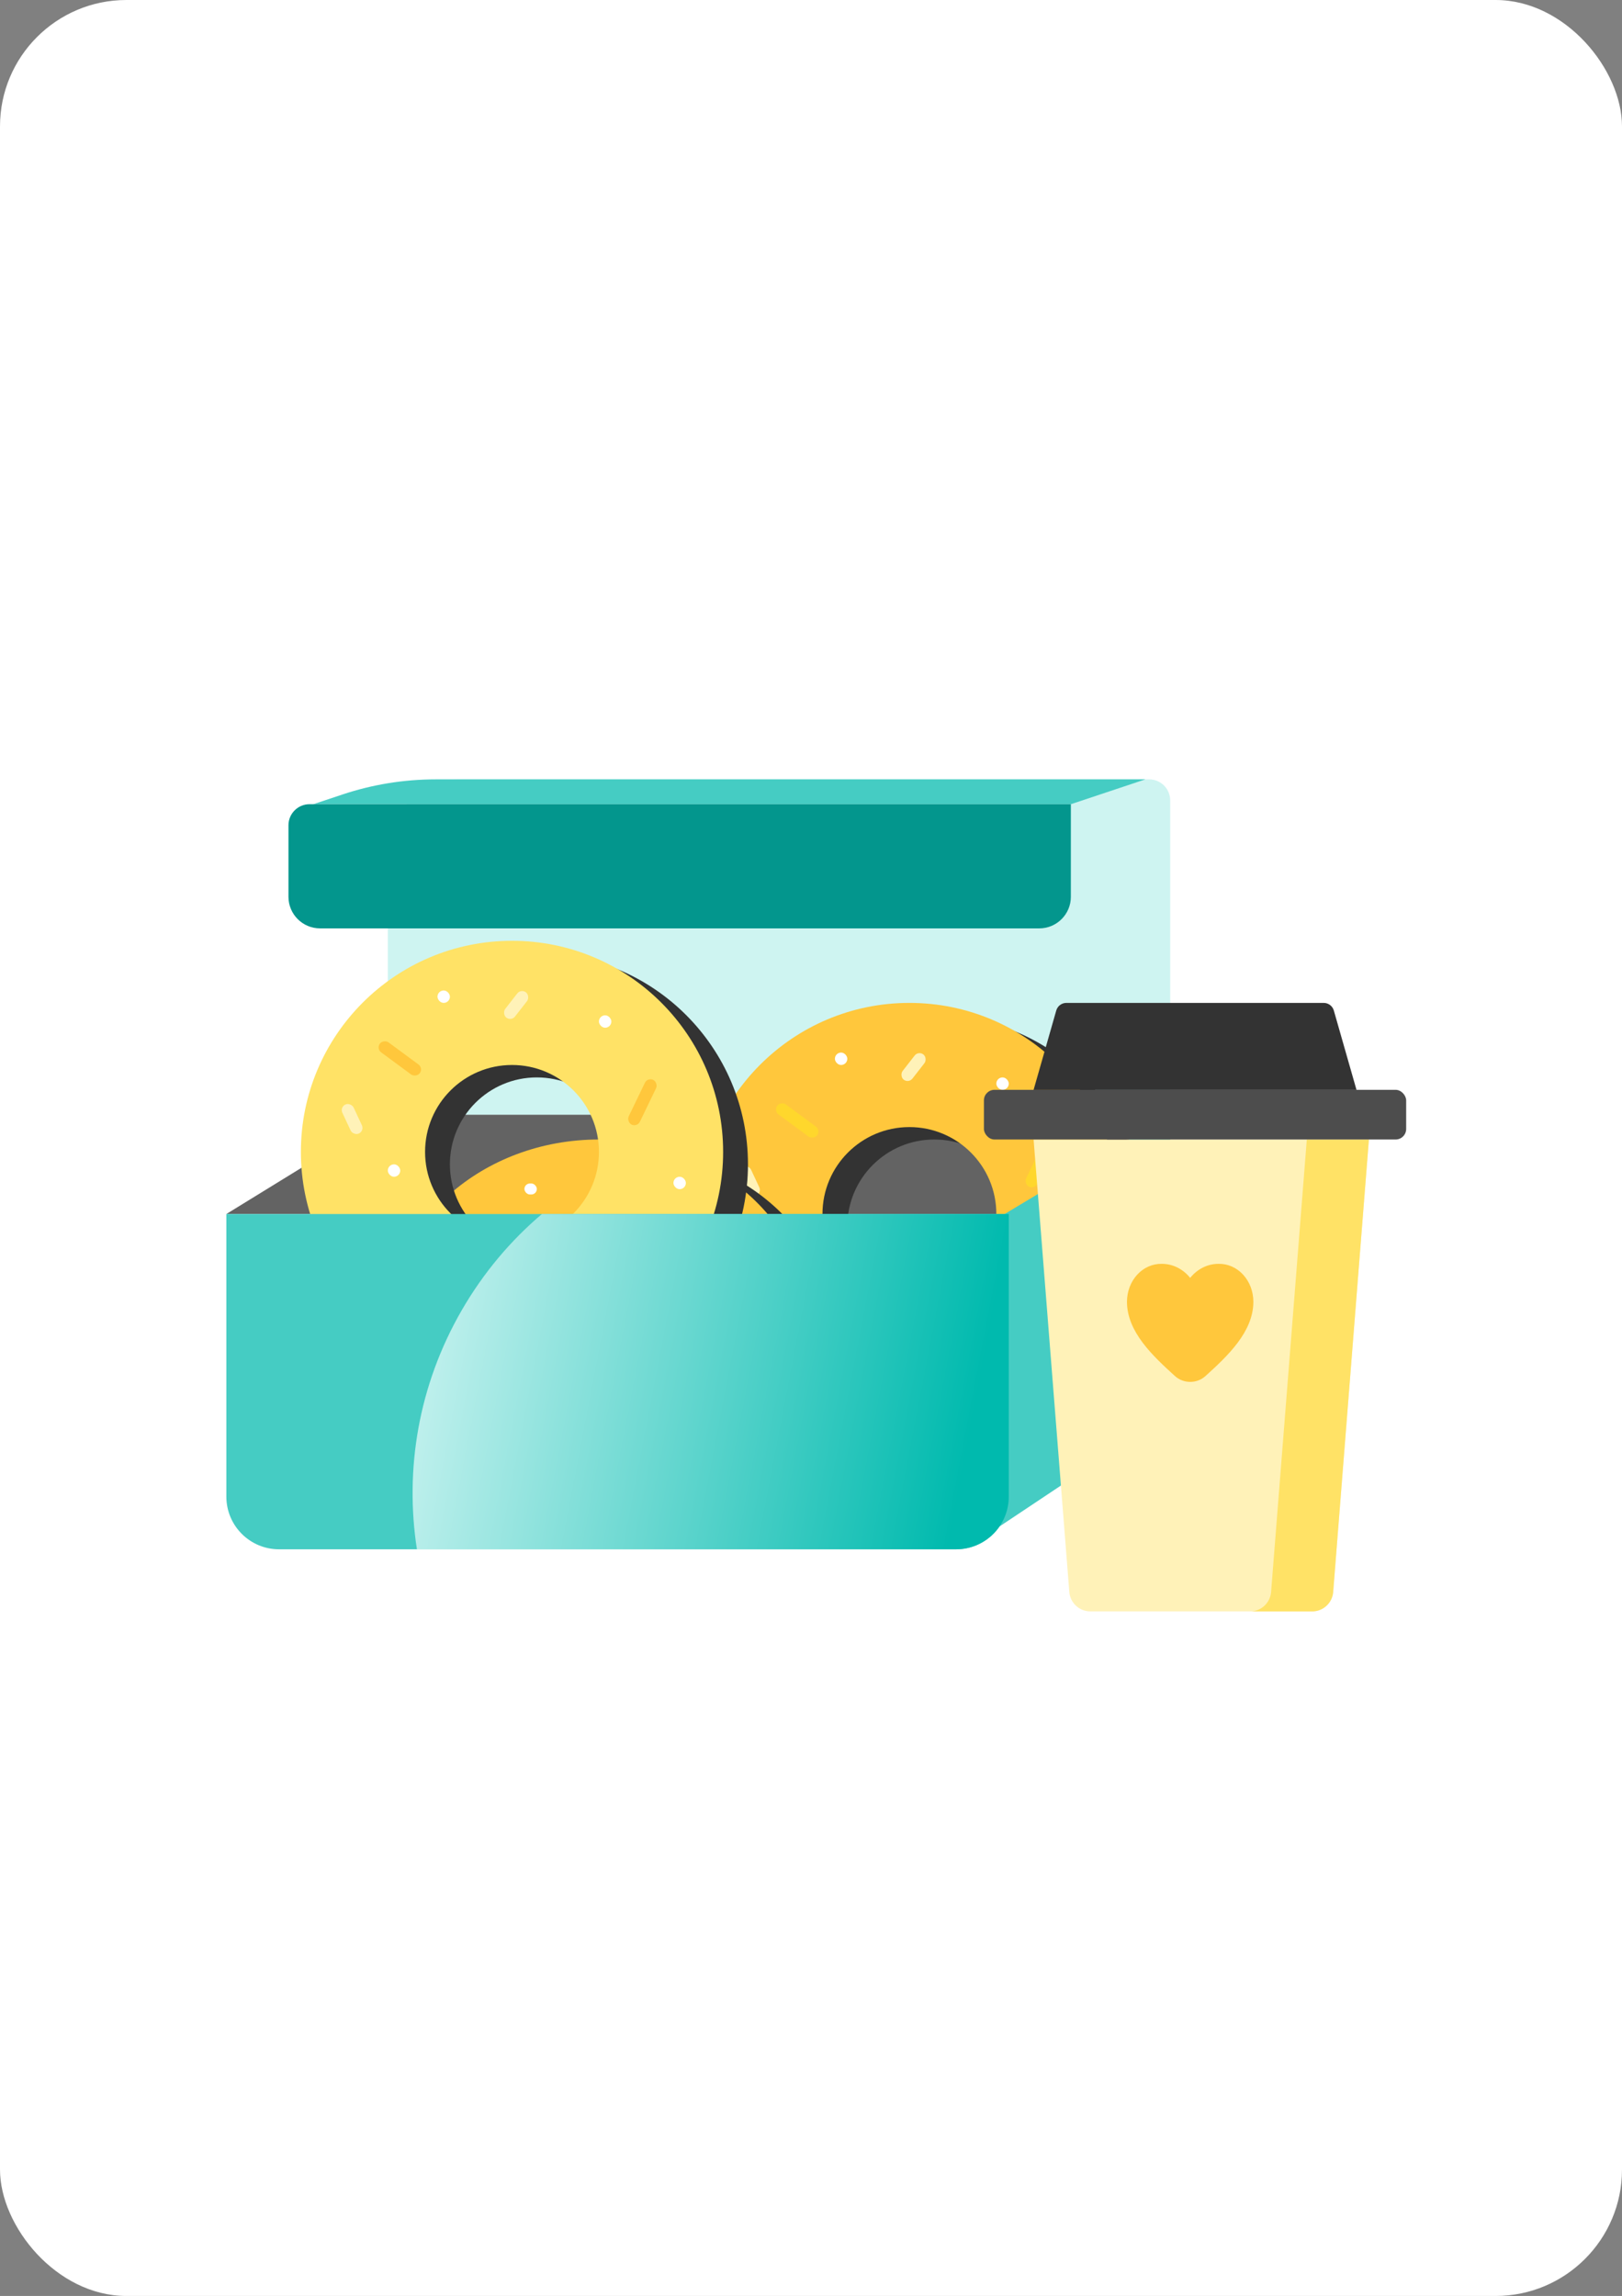 <svg width="154" height="218" viewBox="0 0 154 218" fill="none" xmlns="http://www.w3.org/2000/svg">
<rect x="0" y="0" width="154" height="218" fill="#808080" stroke="none"/>
<rect width="154" height="218" rx="12" fill="white"/>
<rect width="120" height="120" transform="translate(17 49)" fill="white"/>
<path d="M36.821 105.836H111.104L95.776 115.269H21.492L36.821 105.836Z" fill="#636363"/>
<path d="M36.821 81C36.821 77.134 39.955 74 43.821 74H109.104C110.209 74 111.104 74.895 111.104 76V105.836H36.821V81Z" fill="#CEF4F1"/>
<path d="M32.51 75.437C35.365 74.485 38.355 74 41.365 74H108.746L101.672 76.358H29.746L32.51 75.437Z" fill="#45CCC3"/>
<path d="M27.388 78.358C27.388 77.254 28.283 76.358 29.388 76.358H101.672V85.149C101.672 86.806 100.328 88.149 98.671 88.149H30.388C28.731 88.149 27.388 86.806 27.388 85.149V78.358Z" fill="#03968D"/>
<path fill-rule="evenodd" clip-rule="evenodd" d="M88.701 136.493C99.772 136.493 108.746 127.518 108.746 116.448C108.746 105.377 99.772 96.403 88.701 96.403C77.631 96.403 68.656 105.377 68.656 116.448C68.656 127.518 77.631 136.493 88.701 136.493ZM88.701 124.701C93.26 124.701 96.955 121.006 96.955 116.448C96.955 111.889 93.26 108.194 88.701 108.194C84.143 108.194 80.448 111.889 80.448 116.448C80.448 121.006 84.143 124.701 88.701 124.701Z" fill="#333333"/>
<path fill-rule="evenodd" clip-rule="evenodd" d="M86.343 135.313C97.414 135.313 106.388 126.339 106.388 115.269C106.388 104.198 97.414 95.224 86.343 95.224C75.273 95.224 66.298 104.198 66.298 115.269C66.298 126.339 75.273 135.313 86.343 135.313ZM86.343 123.522C90.901 123.522 94.597 119.827 94.597 115.269C94.597 110.71 90.901 107.015 86.343 107.015C81.785 107.015 78.089 110.71 78.089 115.269C78.089 119.827 81.785 123.522 86.343 123.522Z" fill="#FFC73C"/>
<rect x="99.218" y="108.172" width="1.179" height="4.716" rx="0.59" transform="rotate(25.767 99.218 108.172)" fill="#FFD72C"/>
<rect x="89.146" y="126.268" width="1.179" height="4.716" rx="0.59" transform="rotate(-56.412 89.146 126.268)" fill="#FFC73C"/>
<rect x="73.961" y="125.874" width="1.179" height="4.716" rx="0.59" transform="rotate(-121.507 73.961 125.874)" fill="#FFC73C"/>
<rect x="73.444" y="105.466" width="1.179" height="4.716" rx="0.59" transform="rotate(-53.571 73.444 105.466)" fill="#FFD72C"/>
<rect x="87.204" y="99.756" width="1.179" height="3.038" rx="0.59" transform="rotate(37.914 87.204 99.756)" fill="#FFF2B8"/>
<rect x="99.947" y="123.561" width="1.179" height="3.038" rx="0.59" transform="rotate(99.067 99.947 123.561)" fill="#FFF2B8"/>
<rect x="80.027" y="128.647" width="1.179" height="3.038" rx="0.59" transform="rotate(33.432 80.027 128.647)" fill="#FFF2B8"/>
<rect x="72.341" y="113.271" width="1.179" height="3.038" rx="0.59" transform="rotate(154.953 72.341 113.271)" fill="#FFF2B8"/>
<rect x="94.597" y="102.299" width="1.179" height="1.179" rx="0.59" fill="white"/>
<rect x="74.552" y="116.448" width="1.179" height="1.179" rx="0.59" fill="white"/>
<rect x="79.269" y="99.94" width="1.179" height="1.179" rx="0.59" fill="white"/>
<rect x="86.343" y="129.418" width="1.179" height="1.179" rx="0.59" fill="white"/>
<rect x="101.671" y="117.627" width="1.179" height="1.179" rx="0.59" fill="white"/>
<path fill-rule="evenodd" clip-rule="evenodd" d="M59.224 144.746C70.294 144.746 79.269 136.798 79.269 126.992C79.269 117.187 70.294 109.238 59.224 109.238C48.153 109.238 39.179 117.187 39.179 126.992C39.179 136.798 48.153 144.746 59.224 144.746ZM59.224 134.303C63.782 134.303 67.478 131.03 67.478 126.992C67.478 122.955 63.782 119.682 59.224 119.682C54.665 119.682 50.97 122.955 50.97 126.992C50.97 131.03 54.665 134.303 59.224 134.303Z" fill="#333333"/>
<path fill-rule="evenodd" clip-rule="evenodd" d="M56.866 143.702C67.936 143.702 76.91 135.753 76.91 125.948C76.91 116.143 67.936 108.194 56.866 108.194C45.795 108.194 36.821 116.143 36.821 125.948C36.821 135.753 45.795 143.702 56.866 143.702ZM56.866 133.258C61.424 133.258 65.119 129.985 65.119 125.948C65.119 121.91 61.424 118.637 56.866 118.637C52.307 118.637 48.612 121.91 48.612 125.948C48.612 129.985 52.307 133.258 56.866 133.258Z" fill="#FFC73C"/>
<rect width="1.155" height="4.284" rx="0.577" transform="matrix(0.919 0.393 -0.479 0.878 69.74 119.663)" fill="#FFC73C"/>
<rect width="1.087" height="4.558" rx="0.544" transform="matrix(0.6 -0.8 0.862 0.507 59.668 135.69)" fill="#FFC73C"/>
<rect width="1.083" height="4.576" rx="0.541" transform="matrix(-0.569 -0.822 0.879 -0.477 44.484 135.341)" fill="#FFC73C"/>
<rect width="1.094" height="4.534" rx="0.547" transform="matrix(0.64 -0.768 0.837 0.547 43.967 117.265)" fill="#FFC73C"/>
<rect width="1.13" height="2.827" rx="0.565" transform="matrix(0.823 0.568 -0.66 0.751 57.727 112.208)" fill="#FFF2B8"/>
<rect width="1.048" height="3.03" rx="0.524" transform="matrix(-0.177 0.984 -0.99 -0.14 70.469 133.293)" fill="#FFF2B8"/>
<rect width="1.14" height="2.801" rx="0.57" transform="matrix(0.863 0.505 -0.598 0.802 50.55 137.797)" fill="#FFF2B8"/>
<rect width="1.156" height="2.756" rx="0.578" transform="matrix(-0.924 0.382 -0.467 -0.884 42.864 124.179)" fill="#FFF2B8"/>
<rect x="65.119" y="114.46" width="1.179" height="1.044" rx="0.522" fill="white"/>
<rect x="45.075" y="126.992" width="1.179" height="1.044" rx="0.522" fill="white"/>
<rect x="49.791" y="112.371" width="1.179" height="1.044" rx="0.522" fill="white"/>
<rect x="56.866" y="138.48" width="1.179" height="1.044" rx="0.522" fill="white"/>
<rect x="72.194" y="128.037" width="1.179" height="1.044" rx="0.522" fill="white"/>
<path fill-rule="evenodd" clip-rule="evenodd" d="M50.97 130.597C62.041 130.597 71.015 121.623 71.015 110.552C71.015 99.482 62.041 90.507 50.97 90.507C39.9 90.507 30.925 99.482 30.925 110.552C30.925 121.623 39.9 130.597 50.97 130.597ZM50.97 118.806C55.529 118.806 59.224 115.111 59.224 110.552C59.224 105.994 55.529 102.299 50.97 102.299C46.412 102.299 42.716 105.994 42.716 110.552C42.716 115.111 46.412 118.806 50.97 118.806Z" fill="#333333"/>
<path fill-rule="evenodd" clip-rule="evenodd" d="M48.612 129.418C59.682 129.418 68.657 120.444 68.657 109.373C68.657 98.303 59.682 89.328 48.612 89.328C37.541 89.328 28.567 98.303 28.567 109.373C28.567 120.444 37.541 129.418 48.612 129.418ZM48.612 117.627C53.17 117.627 56.866 113.932 56.866 109.373C56.866 104.815 53.17 101.119 48.612 101.119C44.053 101.119 40.358 104.815 40.358 109.373C40.358 113.932 44.053 117.627 48.612 117.627Z" fill="#FFE266"/>
<rect x="61.487" y="102.277" width="1.179" height="4.716" rx="0.59" transform="rotate(25.767 61.487 102.277)" fill="#FFC73C"/>
<rect x="51.414" y="120.373" width="1.179" height="4.716" rx="0.59" transform="rotate(-56.412 51.414 120.373)" fill="#FFC73C"/>
<rect x="36.23" y="119.979" width="1.179" height="4.716" rx="0.59" transform="rotate(-121.507 36.23 119.979)" fill="#FFC73C"/>
<rect x="35.713" y="99.57" width="1.179" height="4.716" rx="0.59" transform="rotate(-53.571 35.713 99.57)" fill="#FFC73C"/>
<rect x="49.473" y="93.861" width="1.179" height="3.038" rx="0.59" transform="rotate(37.914 49.473 93.861)" fill="#FFF2B8"/>
<rect x="62.215" y="117.666" width="1.179" height="3.038" rx="0.59" transform="rotate(99.067 62.215 117.666)" fill="#FFF2B8"/>
<rect x="42.296" y="122.751" width="1.179" height="3.038" rx="0.59" transform="rotate(33.432 42.296 122.751)" fill="#FFF2B8"/>
<rect x="34.61" y="107.376" width="1.179" height="3.038" rx="0.59" transform="rotate(154.953 34.61 107.376)" fill="#FFF2B8"/>
<rect x="56.866" y="96.403" width="1.179" height="1.179" rx="0.59" fill="white"/>
<rect x="36.821" y="110.552" width="1.179" height="1.179" rx="0.59" fill="white"/>
<rect x="41.537" y="94.045" width="1.179" height="1.179" rx="0.59" fill="white"/>
<rect x="48.612" y="123.522" width="1.179" height="1.179" rx="0.59" fill="white"/>
<rect x="63.94" y="111.731" width="1.179" height="1.179" rx="0.59" fill="white"/>
<path d="M93.418 116.448L111.104 105.836V128.782C111.104 132.126 109.433 135.248 106.651 137.103L93.418 145.925V116.448Z" fill="#45CCC3"/>
<path d="M21.492 115.269H95.776V142.104C95.776 144.866 93.537 147.104 90.776 147.104H26.492C23.731 147.104 21.492 144.866 21.492 142.104V115.269Z" fill="#45CCC3"/>
<path fill-rule="evenodd" clip-rule="evenodd" d="M39.585 147.104C38.413 139.544 39.716 131.548 43.839 124.407C45.895 120.845 48.486 117.785 51.452 115.269H95.776V142.104C95.776 144.866 93.537 147.104 90.776 147.104H39.585Z" fill="url(#paint0_linear_1_213)"/>
<path d="M98.134 108.194H129.97L126.578 151.157C126.496 152.198 125.628 153 124.585 153H103.52C102.477 153 101.608 152.198 101.526 151.157L98.134 108.194Z" fill="#FFF2B8"/>
<path fill-rule="evenodd" clip-rule="evenodd" d="M118.689 153H124.585C125.628 153 126.496 152.198 126.578 151.157L129.97 108.194H124.075L120.683 151.157C120.601 152.198 119.733 153 118.689 153Z" fill="#FFE266"/>
<rect x="93.418" y="103.478" width="40.09" height="4.716" rx="1" fill="#4D4D4D"/>
<path d="M100.285 95.949C100.408 95.52 100.8 95.224 101.247 95.224H125.679C126.125 95.224 126.517 95.52 126.64 95.949L128.791 103.478H98.134L100.285 95.949Z" fill="#333333"/>
<path d="M107 123.6C107 123.122 107.086 122.648 107.252 122.207C107.419 121.766 107.663 121.366 107.97 121.031C108.277 120.696 108.642 120.432 109.042 120.255C109.442 120.078 109.869 119.992 110.3 120.001C110.809 119.998 111.314 120.115 111.779 120.345C112.244 120.575 112.661 120.912 113 121.334C113.339 120.912 113.756 120.575 114.221 120.345C114.686 120.115 115.191 119.998 115.7 120.001C116.131 119.992 116.558 120.078 116.958 120.255C117.358 120.432 117.723 120.696 118.03 121.031C118.337 121.366 118.581 121.766 118.748 122.207C118.914 122.648 119 123.122 119 123.6C119 126.461 116.543 128.761 114.448 130.659C113.637 131.394 112.366 131.391 111.556 130.655C109.462 128.752 107 126.465 107 123.6Z" fill="#FFC73C"/>
<defs>
<linearGradient id="paint0_linear_1_213" x1="92.239" y1="135.313" x2="39.319" y2="125.151" gradientUnits="userSpaceOnUse">
<stop stop-color="#00BAAE"/>
<stop offset="1" stop-color="#C6F2EF"/>
</linearGradient>
</defs>
</svg>
